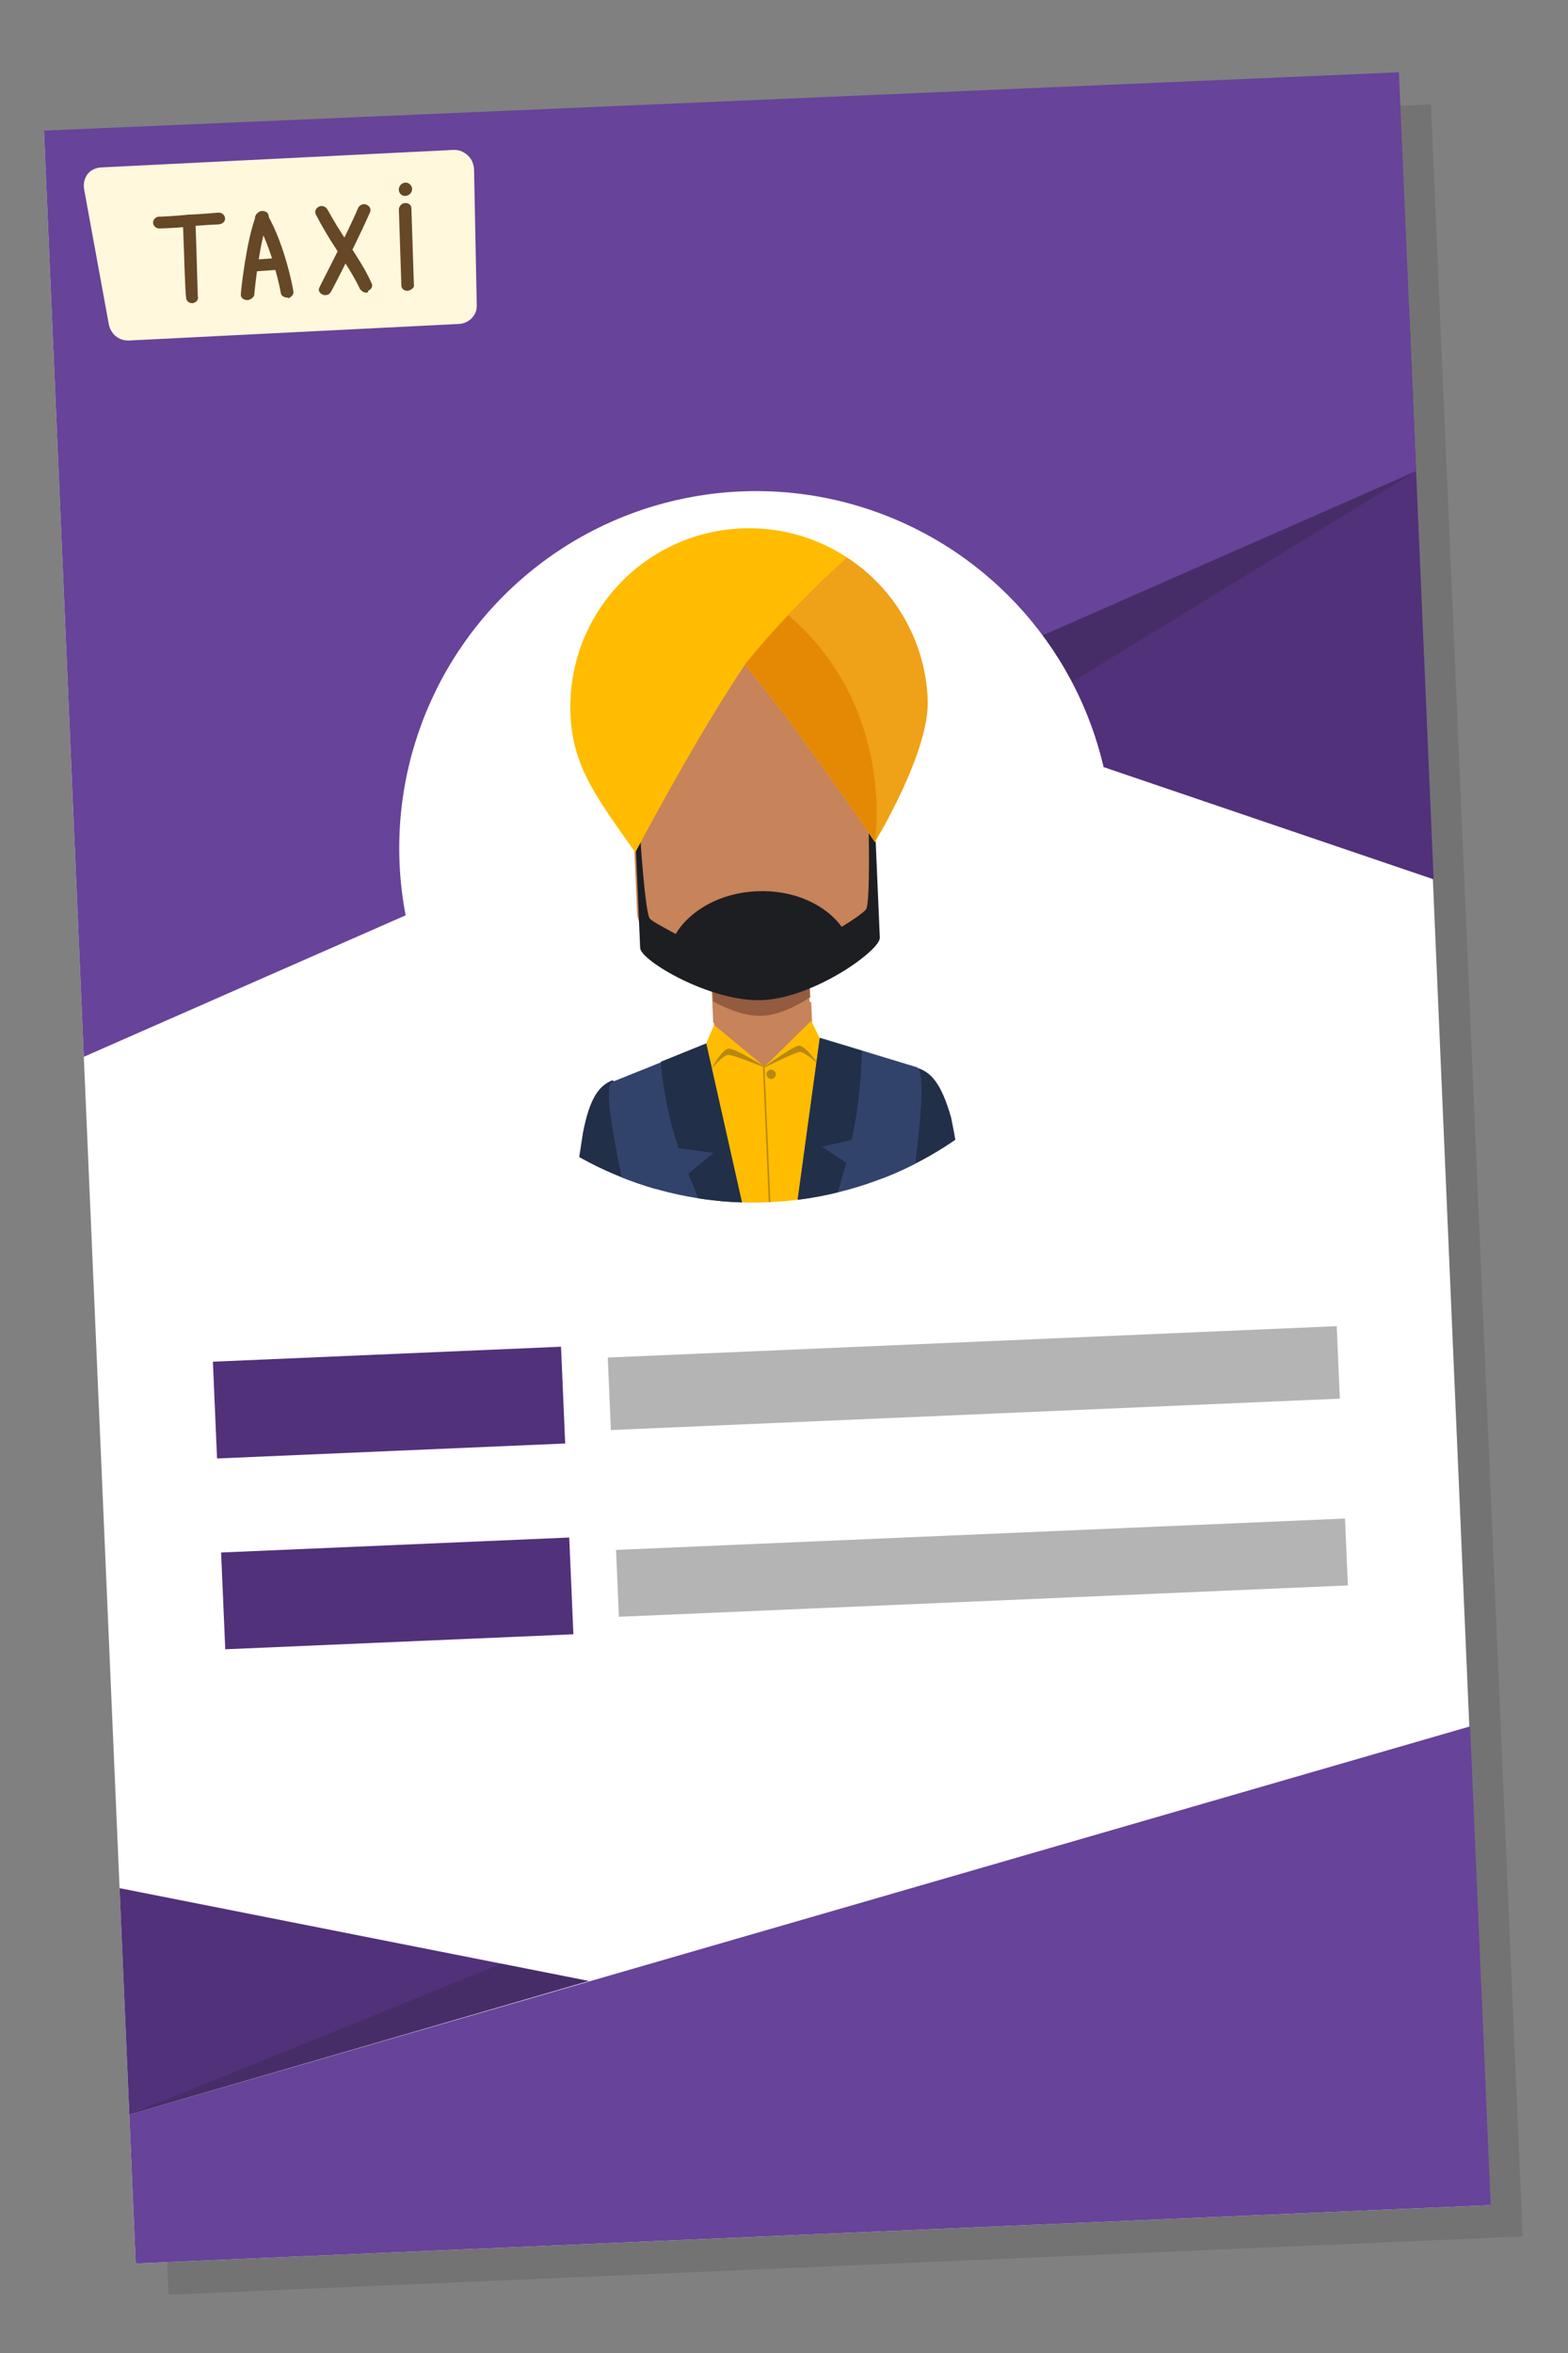 <?xml version="1.0" encoding="UTF-8" standalone="no"?>
<!DOCTYPE svg PUBLIC "-//W3C//DTD SVG 1.1//EN" "http://www.w3.org/Graphics/SVG/1.1/DTD/svg11.dtd">
<svg width="100%" height="100%" viewBox="0 0 200 300" version="1.1" xmlns="http://www.w3.org/2000/svg" xmlns:xlink="http://www.w3.org/1999/xlink" xml:space="preserve" xmlns:serif="http://www.serif.com/" style="fill-rule:evenodd;clip-rule:evenodd;stroke-linejoin:round;stroke-miterlimit:2;">
    <rect x="0" y="0" width="200" height="300" fill="#808080" stroke="none"/>
    <g transform="matrix(-0.043,-0.999,0.999,-0.043,-37.174,254.967)">
        <rect x="-40.1" y="57" width="272.1" height="172.9" style="fill-opacity:0.1;"/>
    </g>
    <g transform="matrix(0.999,-0.043,0.043,0.999,-836.929,9.235)">
        <g transform="matrix(1,0,0,1,0,36.25)">
            <g>
                <g transform="matrix(6.12323e-17,-1,1,6.12323e-17,784.5,1071.5)">
                    <rect x="791.9" y="57" width="272.1" height="172.9" style="fill:white;"/>
                </g>
                <path d="M1014.5,110.4L1014.5,37.2L929.6,77.4L1014.5,110.4Z" style="fill:rgb(81,49,122);fill-rule:nonzero;"/>
                <path d="M1014.5,58.3L841.5,125.6L841.5,7.4L1014.5,7.4L1014.5,58.3Z" style="fill:rgb(103,67,153);fill-rule:nonzero;"/>
                <path d="M947.5,84.4L959.2,89L1014.5,58.3L947.5,84.4Z" style="fill:rgb(33,33,33);fill-opacity:0.2;fill-rule:nonzero;"/>
                <path d="M841.5,260.6L1014.5,218.5L1014.5,279.6L841.5,279.6L841.5,260.6Z" style="fill:rgb(103,67,153);fill-rule:nonzero;"/>
                <path d="M841.5,231.7L841.5,260.6L900.8,246.1L841.5,231.7Z" style="fill:rgb(81,49,122);fill-rule:nonzero;"/>
                <path d="M889.8,243.4L841.5,260.6L900.8,246.1L889.8,243.4Z" style="fill:rgb(33,33,33);fill-opacity:0.2;fill-rule:nonzero;"/>
            </g>
            <g transform="matrix(0.993,-0.121,0.121,0.993,-5.575,113.303)">
                <circle cx="928" cy="102.4" r="45.5" style="fill:white;"/>
            </g>
            <g>
                <path d="M895.7,32C895.7,33.3 894.6,34.3 893.3,34.3L851.2,34.6C849.9,34.6 848.9,33.7 848.7,32.4L846.3,15.1C846.2,14.4 846.4,13.7 846.8,13.2C847.2,12.7 847.9,12.4 848.6,12.4L893.6,12.1C894.3,12.1 894.9,12.4 895.4,12.9C895.9,13.4 896.1,14.1 896.1,14.7L895.7,32Z" style="fill:rgb(255,248,220);fill-rule:nonzero;"/>
                <g>
                    <path d="M859.5,30.2C859.1,30.2 858.7,29.9 858.7,29.5C858.6,28.3 858.7,23.5 858.7,20.8L858.7,19.7C858.7,19.3 859.1,18.9 859.5,18.9C860,18.9 860.3,19.2 860.3,19.6L860.3,20.7C860.3,23.3 860.2,28.1 860.2,29.3C860.3,29.8 860,30.1 859.5,30.2Z" style="fill:rgb(102,71,38);fill-rule:nonzero;"/>
                    <path d="M856.8,20.5L855.7,20.5C855.2,20.5 854.9,20.1 854.9,19.7C854.9,19.3 855.4,18.9 855.8,19C856,19 857.7,19 859.4,18.9C861.3,18.9 863.2,18.8 863.3,18.8C863.8,18.8 864.1,19.2 864.1,19.6C864.1,20 863.7,20.3 863.2,20.3C863,20.3 861.2,20.3 859.4,20.4C858.4,20.5 857.5,20.5 856.8,20.5Z" style="fill:rgb(102,71,38);fill-rule:nonzero;"/>
                    <path d="M866.5,30.1C866.5,30.1 866.4,30.1 866.5,30.1C866,30.1 865.6,29.7 865.7,29.3C865.7,29 866.7,22.4 868.1,19.3C868.3,18.9 868.8,18.7 869.2,18.9C869.6,19 869.8,19.5 869.6,19.9C868.3,22.8 867.4,29.4 867.4,29.5C867.3,29.8 866.9,30.1 866.5,30.1Z" style="fill:rgb(102,71,38);fill-rule:nonzero;"/>
                    <path d="M871.6,30C871.2,30 870.8,29.7 870.8,29.4C870.8,29.3 870,23.7 868,20C867.8,19.6 868,19.2 868.4,19C868.8,18.8 869.3,19 869.5,19.3C871.6,23.3 872.4,29 872.4,29.2C872.5,29.6 872.1,30 871.7,30.1C871.7,30 871.7,30 871.6,30Z" style="fill:rgb(102,71,38);fill-rule:nonzero;"/>
                    <path d="M867.3,26.5C866.9,26.5 866.5,26.2 866.5,25.8C866.5,25.4 866.9,25 867.3,25L870.8,24.9C871.2,24.9 871.6,25.2 871.6,25.6C871.6,26 871.2,26.4 870.8,26.4L867.3,26.5Z" style="fill:rgb(102,71,38);fill-rule:nonzero;"/>
                    <path d="M881.7,29.8C881.4,29.8 881.1,29.6 880.9,29.3C880.2,27.6 879.1,25.8 878.1,24.1C877.2,22.6 876.4,21.1 875.7,19.6C875.5,19.2 875.7,18.8 876.1,18.6C876.5,18.4 877,18.6 877.2,19C877.9,20.4 878.7,21.9 879.6,23.3C880.6,25 881.7,26.8 882.4,28.6C882.6,29 882.4,29.4 881.9,29.6C882,29.8 881.8,29.8 881.7,29.8Z" style="fill:rgb(102,71,38);fill-rule:nonzero;"/>
                    <path d="M876.5,29.9C876.4,29.9 876.2,29.9 876.1,29.8C875.7,29.6 875.5,29.2 875.8,28.8C875.8,28.7 879.6,22.2 881.1,19C881.3,18.6 881.8,18.4 882.2,18.6C882.6,18.8 882.8,19.2 882.6,19.6C881,22.9 877.4,29.2 877.2,29.5C877,29.8 876.8,29.9 876.5,29.9Z" style="fill:rgb(102,71,38);fill-rule:nonzero;"/>
                    <path d="M887,29.8C886.5,29.8 886.2,29.5 886.2,29.1L886.3,19.4C886.3,19 886.7,18.6 887.1,18.6C887.6,18.6 887.9,18.9 887.9,19.3L887.8,29C887.9,29.4 887.5,29.7 887,29.8Z" style="fill:rgb(102,71,38);fill-rule:nonzero;"/>
                    <path d="M888.1,16.8C888.1,17.3 887.7,17.7 887.2,17.7C886.7,17.7 886.4,17.3 886.4,16.9C886.4,16.4 886.8,16 887.3,16C887.7,16 888.1,16.4 888.1,16.8Z" style="fill:rgb(102,71,38);fill-rule:nonzero;"/>
                </g>
            </g>
            <g>
                <clipPath id="_clip1">
                    <path d="M922.46,57.216C947.386,54.17 970.096,71.934 973.142,96.86C976.188,121.786 958.424,144.497 933.498,147.543C908.572,150.589 885.862,132.825 882.816,107.898C879.77,82.972 897.534,60.262 922.46,57.216Z"/>
                </clipPath>
                <g clip-path="url(#_clip1)">
                    <g>
                        <path id="Neck_5_" d="M922,122.6L922,129L925.6,130.3C927.3,130.9 929.2,130.9 930.9,130.3L934.5,129L934.5,122.6L922,122.6Z" style="fill:rgb(199,131,90);fill-rule:nonzero;"/>
                        <path id="Hand_4_" d="M908.7,131.5C907.1,132.1 905.8,133.4 904.7,138C903.4,144.5 902.5,149.2 901.9,151.9C904.2,156.8 905.7,161.3 907,165.3C907.5,167 906.9,169.9 906.4,171.6L913.1,154.8C913.1,155 916,134.2 908.7,131.5Z" style="fill:rgb(34,47,73);fill-rule:nonzero;"/>
                        <g id="Hand_x5F_R_4_">
                            <path d="M950.7,198.8L947,198.8L947.1,200.1L946.1,202.8C946.1,202.8 946.2,208.8 947.2,208.6C949,208.3 947.2,204.5 947.7,204.6C948.3,204.7 948.9,208.3 948.9,208.3C948.9,208.3 946.4,212.2 948.5,213.3C948.5,213.3 952,209.1 952.1,207L950.5,200.4L950.7,198.8Z" style="fill:rgb(199,131,90);fill-rule:nonzero;"/>
                            <path d="M943.3,155C943.3,155 940.3,134.2 947.7,131.6C949.3,132.2 950.6,133.5 951.7,138.1C955,158 953.4,199.6 953.4,199.6C950.6,200.8 946.1,199.9 946.1,199.9L943.3,155Z" style="fill:rgb(34,47,73);fill-rule:nonzero;"/>
                        </g>
                        <g id="Shirt_5_">
                            <path d="M935.4,127.3L934.4,125L928.2,130.6L922,125L920.9,127.3L922.4,196.5L933.9,196.5L935.4,127.3Z" style="fill:rgb(255,188,0);fill-rule:nonzero;"/>
                            <g>
                                <path d="M932.7,128.1C932,128.1 928.2,130.6 928.2,130.6C928.1,130.5 924.4,128 923.7,128.1C922.9,128.1 921.4,130.6 921.4,130.6C921.4,130.6 923,128.8 923.7,128.9C924.2,128.9 927.1,130.2 928,130.6L928,196.6L928.2,196.6L928.2,130.7C928.2,130.7 932.2,128.9 932.8,128.9C933.4,128.9 935.1,130.6 935.1,130.6C935.1,130.6 933.5,128.1 932.7,128.1Z" style="fill:rgb(183,136,19);fill-rule:nonzero;"/>
                                <path d="M929.6,131.6C929.6,131.9 929.3,132.2 929,132.2C928.7,132.2 928.4,131.9 928.4,131.6C928.4,131.3 928.7,131 929,131C929.3,131 929.6,131.3 929.6,131.6Z" style="fill:rgb(183,136,19);fill-rule:nonzero;"/>
                            </g>
                        </g>
                        <g>
                            <path d="M925.1,152.1C925.1,152.1 924.9,149.6 924.7,148.4L920.9,127.4L908.7,131.7C906.8,132.3 911,152.4 911,152.4C911.7,155.1 912.7,165.7 913.2,168.1L912.9,200.7C912.9,200.7 923.3,201.6 925.1,199.7L925.1,152.1Z" style="fill:rgb(50,67,107);fill-rule:nonzero;"/>
                            <path d="M947.6,131.5L935.4,127.2L931.6,148.2C931.4,149.5 931.2,151.9 931.2,151.9L931.2,199.5C933.3,201 943.4,200.3 943.4,200.3L943.1,167.7C943.6,165.3 944.6,154.7 945.3,152C945.3,152.2 949.5,132.1 947.6,131.5Z" style="fill:rgb(50,67,107);fill-rule:nonzero;"/>
                        </g>
                        <g>
                            <circle cx="933.3" cy="169.3" r="1" style="fill:rgb(34,47,73);"/>
                            <g transform="matrix(0.027,-1,1,0.027,732.253,1104.6)">
                                <circle cx="933.3" cy="176.3" r="1" style="fill:rgb(34,47,73);"/>
                            </g>
                            <path d="M934.2,183.4C934.2,183.9 933.8,184.4 933.2,184.4C932.7,184.4 932.2,184 932.2,183.4C932.2,182.8 932.6,182.4 933.2,182.4C933.8,182.4 934.2,182.9 934.2,183.4Z" style="fill:rgb(34,47,73);fill-rule:nonzero;"/>
                            <path d="M934.2,190.5C934.2,191 933.8,191.5 933.2,191.5C932.7,191.5 932.2,191.1 932.2,190.5C932.2,190 932.6,189.5 933.2,189.5C933.8,189.5 934.2,189.9 934.2,190.5Z" style="fill:rgb(34,47,73);fill-rule:nonzero;"/>
                            <path d="M920.9,127.3L915,129.4C915.1,132.1 915.5,136 916.8,140.5L921.2,141.3L917.9,143.8C919,146.7 922.5,157.6 925.1,165.7L925.1,152.2C925.1,152.2 924.9,149.7 924.7,148.5L920.9,127.3Z" style="fill:rgb(34,47,73);fill-rule:nonzero;"/>
                            <path d="M935.4,127.3L931.6,148.3C931.4,149.6 931.2,152 931.2,152L931.2,164.9C933.8,156.6 936.8,147 938.1,143.3L935.1,141.1L938.9,140.4C940.1,135.9 940.5,131.8 940.7,129.1L939,128.5L935.4,127.3Z" style="fill:rgb(34,47,73);fill-rule:nonzero;"/>
                        </g>
                        <g id="Face_x5F_02_5_">
                            <path id="Face_4_" d="M931.2,75.3L925.1,75.3C918.4,75.3 912.8,81.6 912.8,89.2L912.8,110.3C912.8,113.2 917.2,116.7 921.9,119.5L921.9,124.7L934.3,124.7L934.3,119.5C938.9,116.7 943.4,113.2 943.4,110.4L943.4,89.2C943.5,81.5 937.9,75.3 931.2,75.3Z" style="fill:rgb(199,131,90);fill-rule:nonzero;"/>
                            <path id="Shadow_4_" d="M928.2,121.6C926.3,121.6 924.1,120.8 922,119.5L922,122C924.2,123.3 926.3,124.1 928.2,124.1C930,124.1 932.2,123.3 934.4,122L934.4,119.5C932.2,120.7 930,121.6 928.2,121.6Z" style="fill:rgb(147,91,63);fill-rule:nonzero;"/>
                            <path id="Mustache_4_" d="M943.3,102.2L942.8,99.9C942.8,99.9 942.6,110.4 942,111.1C941.7,111.5 940.1,112.5 938.8,113.2C936.8,110.2 932.8,108.2 928.2,108.2C923.6,108.2 919.6,110.2 917.6,113.2C916.3,112.4 914.7,111.5 914.4,111.1C913.8,110.4 913.6,99.9 913.6,99.9L913.1,102.2L913,102.2L913,114.8C913,116.4 921.7,122.1 928.3,122.1C934.9,122.1 943.6,116.4 943.6,114.8L943.6,102.2L943.3,102.2Z" style="fill:rgb(29,30,33);fill-rule:nonzero;"/>
                            <g id="Hat_4_">
                                <path d="M951,84.7C951,72.1 940.8,61.9 928.2,61.9C915.6,61.9 905.4,72.1 905.4,84.7C905.4,91.4 908.3,95.4 912.9,102.6C912.9,102.6 921.1,88.5 927.9,79.3C934.8,88.3 943.5,102.6 943.5,102.6C943.5,102.6 951,91.4 951,84.7Z" style="fill:rgb(255,188,0);fill-rule:nonzero;"/>
                                <path d="M951,84.7C951,77.1 947.3,70.3 941.5,66.2C933.4,72.8 927.9,79.2 927.9,79.2C934.8,88.2 943.5,102.5 943.5,102.5C943.5,102.5 951,91.4 951,84.7Z" style="fill:rgb(239,161,24);fill-rule:nonzero;"/>
                                <path d="M933.7,73.2C930.1,76.7 927.9,79.3 927.9,79.3C934.8,88.3 943.5,102.6 943.5,102.6C943.5,102.6 947,85.6 933.7,73.2Z" style="fill:rgb(229,137,5);fill-rule:nonzero;"/>
                            </g>
                        </g>
                    </g>
                </g>
            </g>
        </g>
        <g transform="matrix(0.767,0,0,1,837.719,-4.187)">
            <rect x="24.198" y="205.586" width="57.953" height="12.351" style="fill:rgb(81,49,122);"/>
        </g>
        <g transform="matrix(1.606,0,0,0.749,867.764,49.053)">
            <rect x="24.198" y="205.586" width="57.953" height="12.351" style="fill:rgb(180,180,180);"/>
        </g>
        <g transform="matrix(0.767,0,0,1,837.719,20.164)">
            <rect x="24.198" y="205.586" width="57.953" height="12.351" style="fill:rgb(81,49,122);"/>
        </g>
        <g transform="matrix(1.606,0,0,0.691,867.764,85.528)">
            <rect x="24.198" y="205.586" width="57.953" height="12.351" style="fill:rgb(180,180,180);"/>
        </g>
    </g>
</svg>

